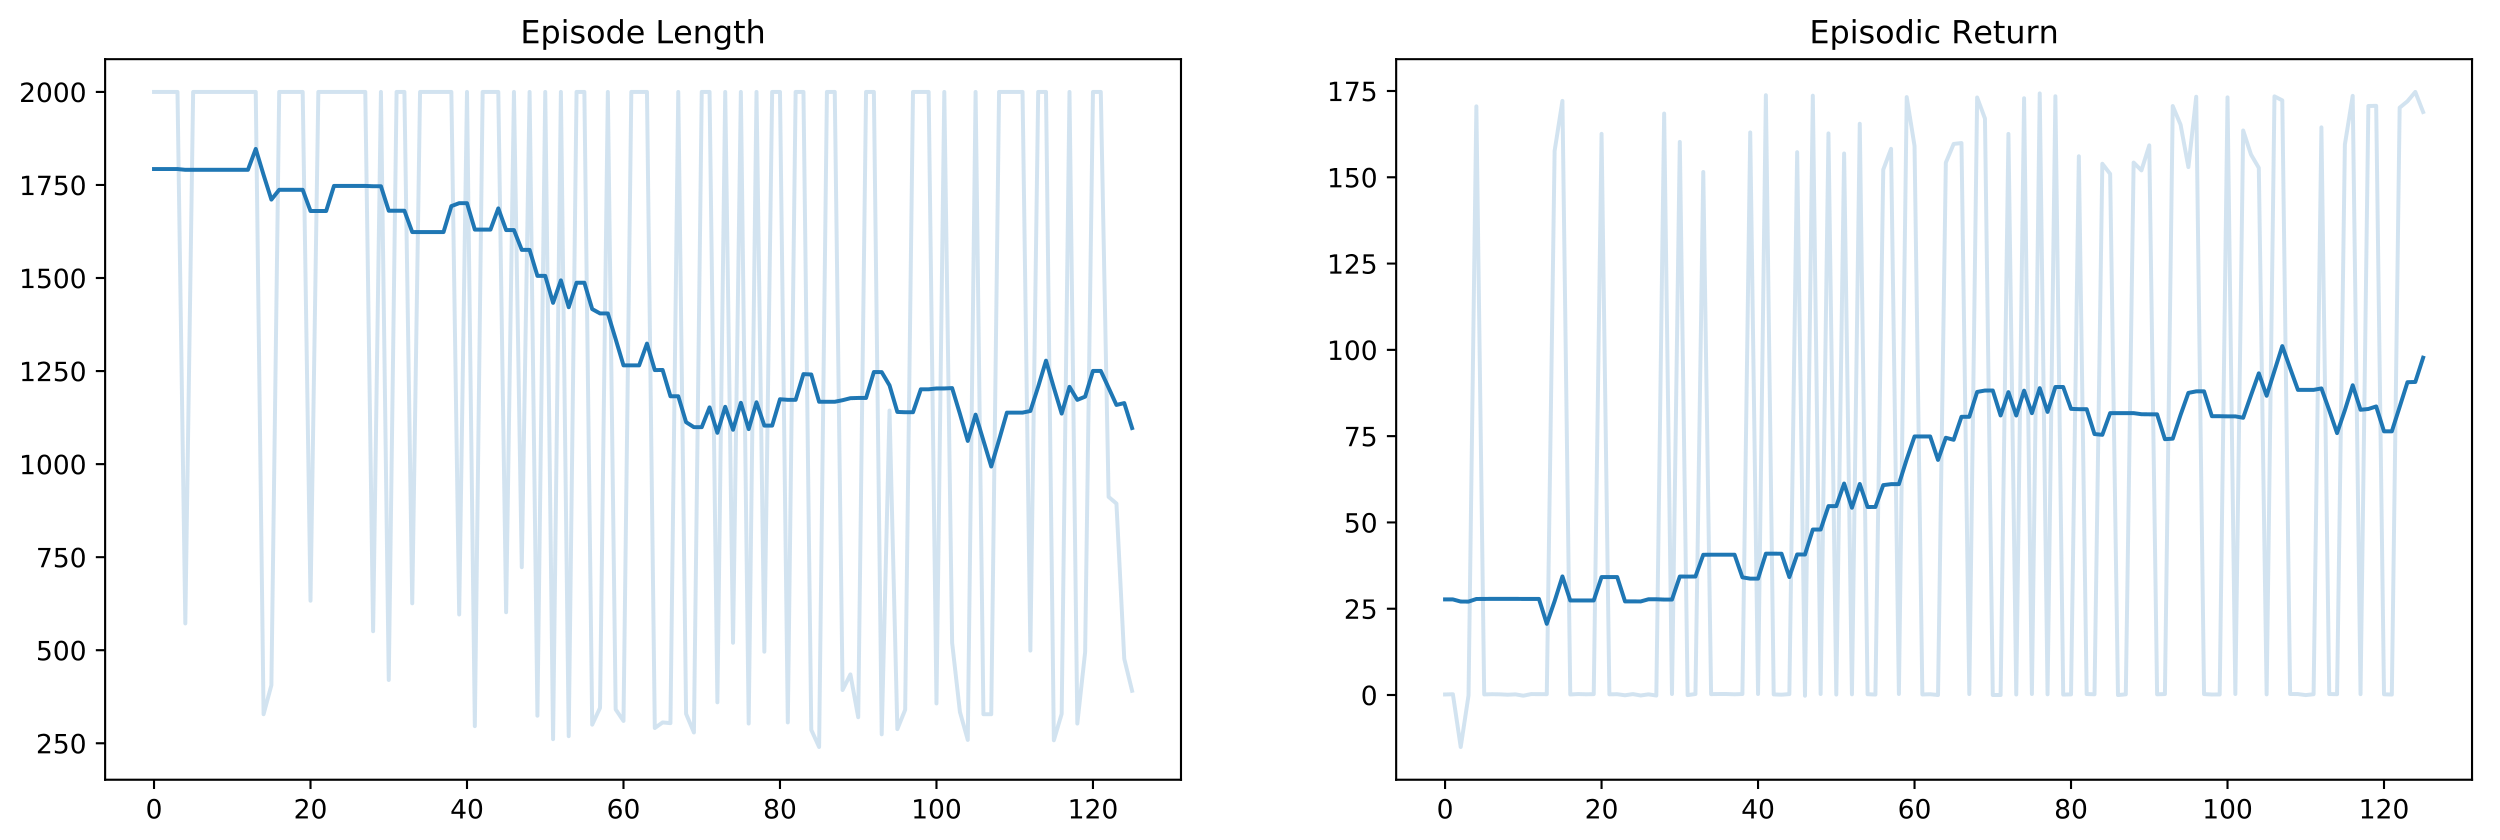 <?xml version="1.0" encoding="utf-8" standalone="no"?>
<!DOCTYPE svg PUBLIC "-//W3C//DTD SVG 1.1//EN"
  "http://www.w3.org/Graphics/SVG/1.1/DTD/svg11.dtd">
<!-- Created with matplotlib (http://matplotlib.org/) -->
<svg height="317pt" version="1.1" viewBox="0 0 943 317" width="943pt" xmlns="http://www.w3.org/2000/svg" xmlns:xlink="http://www.w3.org/1999/xlink">
 <defs>
  <style type="text/css">
*{stroke-linecap:butt;stroke-linejoin:round;}
  </style>
 </defs>
 <g id="figure_1">
  <g id="patch_1">
   <path d="M 0 317.996 
L 943.15 317.996 
L 943.15 0 
L 0 0 
z
" style="fill:#ffffff;"/>
  </g>
  <g id="axes_1">
   <g id="patch_2">
    <path d="M 39.65 294.118 
L 445.468 294.118 
L 445.468 22.318 
L 39.65 22.318 
z
" style="fill:#ffffff;"/>
   </g>
   <g id="matplotlib.axis_1">
    <g id="xtick_1">
     <g id="line2d_1">
      <defs>
       <path d="M 0 0 
L 0 3.5 
" id="m38c813e64a" style="stroke:#000000;stroke-width:0.8;"/>
      </defs>
      <g>
       <use style="stroke:#000000;stroke-width:0.8;" x="58.096" xlink:href="#m38c813e64a" y="294.118"/>
      </g>
     </g>
     <g id="text_1">
      <!-- 0 -->
      <defs>
       <path d="M 31.781 66.406 
Q 24.172 66.406 20.328 58.906 
Q 16.5 51.422 16.5 36.375 
Q 16.5 21.391 20.328 13.891 
Q 24.172 6.391 31.781 6.391 
Q 39.453 6.391 43.281 13.891 
Q 47.125 21.391 47.125 36.375 
Q 47.125 51.422 43.281 58.906 
Q 39.453 66.406 31.781 66.406 
z
M 31.781 74.219 
Q 44.047 74.219 50.516 64.516 
Q 56.984 54.828 56.984 36.375 
Q 56.984 17.969 50.516 8.266 
Q 44.047 -1.422 31.781 -1.422 
Q 19.531 -1.422 13.062 8.266 
Q 6.594 17.969 6.594 36.375 
Q 6.594 54.828 13.062 64.516 
Q 19.531 74.219 31.781 74.219 
z
" id="DejaVuSans-30"/>
      </defs>
      <g transform="translate(54.915 308.717)scale(0.1 -0.1)">
       <use xlink:href="#DejaVuSans-30"/>
      </g>
     </g>
    </g>
    <g id="xtick_2">
     <g id="line2d_2">
      <g>
       <use style="stroke:#000000;stroke-width:0.8;" x="117.124" xlink:href="#m38c813e64a" y="294.118"/>
      </g>
     </g>
     <g id="text_2">
      <!-- 20 -->
      <defs>
       <path d="M 19.188 8.297 
L 53.609 8.297 
L 53.609 0 
L 7.328 0 
L 7.328 8.297 
Q 12.938 14.109 22.625 23.891 
Q 32.328 33.688 34.812 36.531 
Q 39.547 41.844 41.422 45.531 
Q 43.312 49.219 43.312 52.781 
Q 43.312 58.594 39.234 62.25 
Q 35.156 65.922 28.609 65.922 
Q 23.969 65.922 18.812 64.312 
Q 13.672 62.703 7.812 59.422 
L 7.812 69.391 
Q 13.766 71.781 18.938 73 
Q 24.125 74.219 28.422 74.219 
Q 39.75 74.219 46.484 68.547 
Q 53.219 62.891 53.219 53.422 
Q 53.219 48.922 51.531 44.891 
Q 49.859 40.875 45.406 35.406 
Q 44.188 33.984 37.641 27.219 
Q 31.109 20.453 19.188 8.297 
z
" id="DejaVuSans-32"/>
      </defs>
      <g transform="translate(110.762 308.717)scale(0.1 -0.1)">
       <use xlink:href="#DejaVuSans-32"/>
       <use x="63.623" xlink:href="#DejaVuSans-30"/>
      </g>
     </g>
    </g>
    <g id="xtick_3">
     <g id="line2d_3">
      <g>
       <use style="stroke:#000000;stroke-width:0.8;" x="176.152" xlink:href="#m38c813e64a" y="294.118"/>
      </g>
     </g>
     <g id="text_3">
      <!-- 40 -->
      <defs>
       <path d="M 37.797 64.312 
L 12.891 25.391 
L 37.797 25.391 
z
M 35.203 72.906 
L 47.609 72.906 
L 47.609 25.391 
L 58.016 25.391 
L 58.016 17.188 
L 47.609 17.188 
L 47.609 0 
L 37.797 0 
L 37.797 17.188 
L 4.891 17.188 
L 4.891 26.703 
z
" id="DejaVuSans-34"/>
      </defs>
      <g transform="translate(169.79 308.717)scale(0.1 -0.1)">
       <use xlink:href="#DejaVuSans-34"/>
       <use x="63.623" xlink:href="#DejaVuSans-30"/>
      </g>
     </g>
    </g>
    <g id="xtick_4">
     <g id="line2d_4">
      <g>
       <use style="stroke:#000000;stroke-width:0.8;" x="235.181" xlink:href="#m38c813e64a" y="294.118"/>
      </g>
     </g>
     <g id="text_4">
      <!-- 60 -->
      <defs>
       <path d="M 33.016 40.375 
Q 26.375 40.375 22.484 35.828 
Q 18.609 31.297 18.609 23.391 
Q 18.609 15.531 22.484 10.953 
Q 26.375 6.391 33.016 6.391 
Q 39.656 6.391 43.531 10.953 
Q 47.406 15.531 47.406 23.391 
Q 47.406 31.297 43.531 35.828 
Q 39.656 40.375 33.016 40.375 
z
M 52.594 71.297 
L 52.594 62.312 
Q 48.875 64.062 45.094 64.984 
Q 41.312 65.922 37.594 65.922 
Q 27.828 65.922 22.672 59.328 
Q 17.531 52.734 16.797 39.406 
Q 19.672 43.656 24.016 45.922 
Q 28.375 48.188 33.594 48.188 
Q 44.578 48.188 50.953 41.516 
Q 57.328 34.859 57.328 23.391 
Q 57.328 12.156 50.688 5.359 
Q 44.047 -1.422 33.016 -1.422 
Q 20.359 -1.422 13.672 8.266 
Q 6.984 17.969 6.984 36.375 
Q 6.984 53.656 15.188 63.938 
Q 23.391 74.219 37.203 74.219 
Q 40.922 74.219 44.703 73.484 
Q 48.484 72.75 52.594 71.297 
z
" id="DejaVuSans-36"/>
      </defs>
      <g transform="translate(228.818 308.717)scale(0.1 -0.1)">
       <use xlink:href="#DejaVuSans-36"/>
       <use x="63.623" xlink:href="#DejaVuSans-30"/>
      </g>
     </g>
    </g>
    <g id="xtick_5">
     <g id="line2d_5">
      <g>
       <use style="stroke:#000000;stroke-width:0.8;" x="294.209" xlink:href="#m38c813e64a" y="294.118"/>
      </g>
     </g>
     <g id="text_5">
      <!-- 80 -->
      <defs>
       <path d="M 31.781 34.625 
Q 24.75 34.625 20.719 30.859 
Q 16.703 27.094 16.703 20.516 
Q 16.703 13.922 20.719 10.156 
Q 24.75 6.391 31.781 6.391 
Q 38.812 6.391 42.859 10.172 
Q 46.922 13.969 46.922 20.516 
Q 46.922 27.094 42.891 30.859 
Q 38.875 34.625 31.781 34.625 
z
M 21.922 38.812 
Q 15.578 40.375 12.031 44.719 
Q 8.5 49.078 8.5 55.328 
Q 8.5 64.062 14.719 69.141 
Q 20.953 74.219 31.781 74.219 
Q 42.672 74.219 48.875 69.141 
Q 55.078 64.062 55.078 55.328 
Q 55.078 49.078 51.531 44.719 
Q 48 40.375 41.703 38.812 
Q 48.828 37.156 52.797 32.312 
Q 56.781 27.484 56.781 20.516 
Q 56.781 9.906 50.312 4.234 
Q 43.844 -1.422 31.781 -1.422 
Q 19.734 -1.422 13.25 4.234 
Q 6.781 9.906 6.781 20.516 
Q 6.781 27.484 10.781 32.312 
Q 14.797 37.156 21.922 38.812 
z
M 18.312 54.391 
Q 18.312 48.734 21.844 45.562 
Q 25.391 42.391 31.781 42.391 
Q 38.141 42.391 41.719 45.562 
Q 45.312 48.734 45.312 54.391 
Q 45.312 60.062 41.719 63.234 
Q 38.141 66.406 31.781 66.406 
Q 25.391 66.406 21.844 63.234 
Q 18.312 60.062 18.312 54.391 
z
" id="DejaVuSans-38"/>
      </defs>
      <g transform="translate(287.846 308.717)scale(0.1 -0.1)">
       <use xlink:href="#DejaVuSans-38"/>
       <use x="63.623" xlink:href="#DejaVuSans-30"/>
      </g>
     </g>
    </g>
    <g id="xtick_6">
     <g id="line2d_6">
      <g>
       <use style="stroke:#000000;stroke-width:0.8;" x="353.237" xlink:href="#m38c813e64a" y="294.118"/>
      </g>
     </g>
     <g id="text_6">
      <!-- 100 -->
      <defs>
       <path d="M 12.406 8.297 
L 28.516 8.297 
L 28.516 63.922 
L 10.984 60.406 
L 10.984 69.391 
L 28.422 72.906 
L 38.281 72.906 
L 38.281 8.297 
L 54.391 8.297 
L 54.391 0 
L 12.406 0 
z
" id="DejaVuSans-31"/>
      </defs>
      <g transform="translate(343.693 308.717)scale(0.1 -0.1)">
       <use xlink:href="#DejaVuSans-31"/>
       <use x="63.623" xlink:href="#DejaVuSans-30"/>
       <use x="127.246" xlink:href="#DejaVuSans-30"/>
      </g>
     </g>
    </g>
    <g id="xtick_7">
     <g id="line2d_7">
      <g>
       <use style="stroke:#000000;stroke-width:0.8;" x="412.265" xlink:href="#m38c813e64a" y="294.118"/>
      </g>
     </g>
     <g id="text_7">
      <!-- 120 -->
      <g transform="translate(402.721 308.717)scale(0.1 -0.1)">
       <use xlink:href="#DejaVuSans-31"/>
       <use x="63.623" xlink:href="#DejaVuSans-32"/>
       <use x="127.246" xlink:href="#DejaVuSans-30"/>
      </g>
     </g>
    </g>
   </g>
   <g id="matplotlib.axis_2">
    <g id="ytick_1">
     <g id="line2d_8">
      <defs>
       <path d="M 0 0 
L -3.5 0 
" id="mf2a552ea44" style="stroke:#000000;stroke-width:0.8;"/>
      </defs>
      <g>
       <use style="stroke:#000000;stroke-width:0.8;" x="39.65" xlink:href="#mf2a552ea44" y="280.36"/>
      </g>
     </g>
     <g id="text_8">
      <!-- 250 -->
      <defs>
       <path d="M 10.797 72.906 
L 49.516 72.906 
L 49.516 64.594 
L 19.828 64.594 
L 19.828 46.734 
Q 21.969 47.469 24.109 47.828 
Q 26.266 48.188 28.422 48.188 
Q 40.625 48.188 47.75 41.5 
Q 54.891 34.812 54.891 23.391 
Q 54.891 11.625 47.562 5.094 
Q 40.234 -1.422 26.906 -1.422 
Q 22.312 -1.422 17.547 -0.641 
Q 12.797 0.141 7.719 1.703 
L 7.719 11.625 
Q 12.109 9.234 16.797 8.062 
Q 21.484 6.891 26.703 6.891 
Q 35.156 6.891 40.078 11.328 
Q 45.016 15.766 45.016 23.391 
Q 45.016 31 40.078 35.438 
Q 35.156 39.891 26.703 39.891 
Q 22.75 39.891 18.812 39.016 
Q 14.891 38.141 10.797 36.281 
z
" id="DejaVuSans-35"/>
      </defs>
      <g transform="translate(13.562 284.159)scale(0.1 -0.1)">
       <use xlink:href="#DejaVuSans-32"/>
       <use x="63.623" xlink:href="#DejaVuSans-35"/>
       <use x="127.246" xlink:href="#DejaVuSans-30"/>
      </g>
     </g>
    </g>
    <g id="ytick_2">
     <g id="line2d_9">
      <g>
       <use style="stroke:#000000;stroke-width:0.8;" x="39.65" xlink:href="#mf2a552ea44" y="245.262"/>
      </g>
     </g>
     <g id="text_9">
      <!-- 500 -->
      <g transform="translate(13.562 249.061)scale(0.1 -0.1)">
       <use xlink:href="#DejaVuSans-35"/>
       <use x="63.623" xlink:href="#DejaVuSans-30"/>
       <use x="127.246" xlink:href="#DejaVuSans-30"/>
      </g>
     </g>
    </g>
    <g id="ytick_3">
     <g id="line2d_10">
      <g>
       <use style="stroke:#000000;stroke-width:0.8;" x="39.65" xlink:href="#mf2a552ea44" y="210.163"/>
      </g>
     </g>
     <g id="text_10">
      <!-- 750 -->
      <defs>
       <path d="M 8.203 72.906 
L 55.078 72.906 
L 55.078 68.703 
L 28.609 0 
L 18.312 0 
L 43.219 64.594 
L 8.203 64.594 
z
" id="DejaVuSans-37"/>
      </defs>
      <g transform="translate(13.562 213.963)scale(0.1 -0.1)">
       <use xlink:href="#DejaVuSans-37"/>
       <use x="63.623" xlink:href="#DejaVuSans-35"/>
       <use x="127.246" xlink:href="#DejaVuSans-30"/>
      </g>
     </g>
    </g>
    <g id="ytick_4">
     <g id="line2d_11">
      <g>
       <use style="stroke:#000000;stroke-width:0.8;" x="39.65" xlink:href="#mf2a552ea44" y="175.065"/>
      </g>
     </g>
     <g id="text_11">
      <!-- 1000 -->
      <g transform="translate(7.2 178.864)scale(0.1 -0.1)">
       <use xlink:href="#DejaVuSans-31"/>
       <use x="63.623" xlink:href="#DejaVuSans-30"/>
       <use x="127.246" xlink:href="#DejaVuSans-30"/>
       <use x="190.869" xlink:href="#DejaVuSans-30"/>
      </g>
     </g>
    </g>
    <g id="ytick_5">
     <g id="line2d_12">
      <g>
       <use style="stroke:#000000;stroke-width:0.8;" x="39.65" xlink:href="#mf2a552ea44" y="139.967"/>
      </g>
     </g>
     <g id="text_12">
      <!-- 1250 -->
      <g transform="translate(7.2 143.766)scale(0.1 -0.1)">
       <use xlink:href="#DejaVuSans-31"/>
       <use x="63.623" xlink:href="#DejaVuSans-32"/>
       <use x="127.246" xlink:href="#DejaVuSans-35"/>
       <use x="190.869" xlink:href="#DejaVuSans-30"/>
      </g>
     </g>
    </g>
    <g id="ytick_6">
     <g id="line2d_13">
      <g>
       <use style="stroke:#000000;stroke-width:0.8;" x="39.65" xlink:href="#mf2a552ea44" y="104.869"/>
      </g>
     </g>
     <g id="text_13">
      <!-- 1500 -->
      <g transform="translate(7.2 108.668)scale(0.1 -0.1)">
       <use xlink:href="#DejaVuSans-31"/>
       <use x="63.623" xlink:href="#DejaVuSans-35"/>
       <use x="127.246" xlink:href="#DejaVuSans-30"/>
       <use x="190.869" xlink:href="#DejaVuSans-30"/>
      </g>
     </g>
    </g>
    <g id="ytick_7">
     <g id="line2d_14">
      <g>
       <use style="stroke:#000000;stroke-width:0.8;" x="39.65" xlink:href="#mf2a552ea44" y="69.771"/>
      </g>
     </g>
     <g id="text_14">
      <!-- 1750 -->
      <g transform="translate(7.2 73.57)scale(0.1 -0.1)">
       <use xlink:href="#DejaVuSans-31"/>
       <use x="63.623" xlink:href="#DejaVuSans-37"/>
       <use x="127.246" xlink:href="#DejaVuSans-35"/>
       <use x="190.869" xlink:href="#DejaVuSans-30"/>
      </g>
     </g>
    </g>
    <g id="ytick_8">
     <g id="line2d_15">
      <g>
       <use style="stroke:#000000;stroke-width:0.8;" x="39.65" xlink:href="#mf2a552ea44" y="34.673"/>
      </g>
     </g>
     <g id="text_15">
      <!-- 2000 -->
      <g transform="translate(7.2 38.472)scale(0.1 -0.1)">
       <use xlink:href="#DejaVuSans-32"/>
       <use x="63.623" xlink:href="#DejaVuSans-30"/>
       <use x="127.246" xlink:href="#DejaVuSans-30"/>
       <use x="190.869" xlink:href="#DejaVuSans-30"/>
      </g>
     </g>
    </g>
   </g>
   <g id="line2d_16">
    <path clip-path="url(#pfd12fe4e26)" d="M 58.096 63.763 
L 61.048 63.763 
L 63.999 63.763 
L 66.95 63.763 
L 69.902 64.056 
L 72.853 64.056 
L 75.805 64.056 
L 78.756 64.056 
L 81.708 64.056 
L 84.659 64.056 
L 87.61 64.056 
L 90.562 64.056 
L 93.513 64.056 
L 96.465 56.182 
L 99.416 65.963 
L 102.367 75.287 
L 105.319 71.59 
L 108.27 71.59 
L 111.222 71.59 
L 114.173 71.59 
L 117.124 79.587 
L 120.076 79.587 
L 123.027 79.587 
L 125.979 70.128 
L 128.93 70.128 
L 131.881 70.128 
L 134.833 70.128 
L 137.784 70.128 
L 140.736 70.25 
L 143.687 70.25 
L 146.638 79.493 
L 149.59 79.493 
L 152.541 79.493 
L 155.493 87.53 
L 158.444 87.53 
L 161.395 87.53 
L 164.347 87.53 
L 167.298 87.53 
L 170.25 77.75 
L 173.201 76.638 
L 176.152 76.638 
L 179.104 86.606 
L 182.055 86.606 
L 185.007 86.606 
L 187.958 78.61 
L 190.91 86.788 
L 193.861 86.788 
L 196.812 94.258 
L 199.764 94.258 
L 202.715 104.062 
L 205.667 104.062 
L 208.618 114.234 
L 211.569 105.758 
L 214.521 115.884 
L 217.472 106.641 
L 220.424 106.641 
L 223.375 116.586 
L 226.326 118.23 
L 229.278 118.23 
L 232.229 127.934 
L 235.181 137.82 
L 238.132 137.82 
L 241.083 137.82 
L 244.035 129.607 
L 246.986 139.604 
L 249.938 139.546 
L 252.889 149.467 
L 255.84 149.467 
L 258.792 159.242 
L 261.743 161.131 
L 264.695 161.131 
L 267.646 153.661 
L 270.597 163.255 
L 273.549 153.451 
L 276.5 162.108 
L 279.452 151.936 
L 282.403 161.862 
L 285.354 151.737 
L 288.306 160.535 
L 291.257 160.535 
L 294.209 150.59 
L 297.16 150.818 
L 300.111 150.818 
L 303.063 141.114 
L 306.014 141.254 
L 308.966 151.549 
L 311.917 151.549 
L 314.869 151.549 
L 317.82 150.953 
L 320.771 150.198 
L 323.723 150.105 
L 326.674 150.105 
L 329.626 140.33 
L 332.577 140.359 
L 335.528 145.366 
L 338.48 155.381 
L 341.431 155.498 
L 344.383 155.498 
L 347.334 146.84 
L 350.285 146.84 
L 353.237 146.525 
L 356.188 146.525 
L 359.14 146.384 
L 362.091 156.13 
L 365.042 166.314 
L 367.994 156.405 
L 370.945 166.185 
L 373.897 175.966 
L 376.848 165.94 
L 379.799 155.644 
L 382.751 155.644 
L 385.702 155.644 
L 388.654 155.024 
L 391.605 145.869 
L 394.556 136.042 
L 397.508 146.232 
L 400.459 156.007 
L 403.411 145.91 
L 406.362 150.83 
L 409.313 149.619 
L 412.265 139.909 
L 415.216 139.909 
L 418.168 146.273 
L 421.119 152.743 
L 424.07 152.041 
L 427.022 161.453 
" style="fill:none;stroke:#1f77b4;stroke-linecap:square;stroke-width:1.5;"/>
   </g>
   <g id="line2d_17">
    <path clip-path="url(#pfd12fe4e26)" d="M 58.096 34.673 
L 61.048 34.673 
L 63.999 34.673 
L 66.95 34.673 
L 69.902 235.153 
L 72.853 34.673 
L 75.805 34.673 
L 78.756 34.673 
L 81.708 34.673 
L 84.659 34.673 
L 87.61 34.673 
L 90.562 34.673 
L 93.513 34.673 
L 96.465 34.673 
L 99.416 269.409 
L 102.367 258.458 
L 105.319 34.673 
L 108.27 34.673 
L 111.222 34.673 
L 114.173 34.673 
L 117.124 226.589 
L 120.076 34.673 
L 123.027 34.673 
L 125.979 34.673 
L 128.93 34.673 
L 131.881 34.673 
L 134.833 34.673 
L 137.784 34.673 
L 140.736 238.101 
L 143.687 34.673 
L 146.638 256.493 
L 149.59 34.673 
L 152.541 34.673 
L 155.493 227.572 
L 158.444 34.673 
L 161.395 34.673 
L 164.347 34.673 
L 167.298 34.673 
L 170.25 34.673 
L 173.201 231.784 
L 176.152 34.673 
L 179.104 273.902 
L 182.055 34.673 
L 185.007 34.673 
L 187.958 34.673 
L 190.91 230.941 
L 193.861 34.673 
L 196.812 213.954 
L 199.764 34.673 
L 202.715 269.971 
L 205.667 34.673 
L 208.618 278.815 
L 211.569 34.673 
L 214.521 277.692 
L 217.472 34.673 
L 220.424 34.673 
L 223.375 273.34 
L 226.326 267.022 
L 229.278 34.673 
L 232.229 267.584 
L 235.181 271.936 
L 238.132 34.673 
L 241.083 34.673 
L 244.035 34.673 
L 246.986 274.604 
L 249.938 272.498 
L 252.889 272.778 
L 255.84 34.673 
L 258.792 269.269 
L 261.743 276.288 
L 264.695 34.673 
L 267.646 34.673 
L 270.597 264.916 
L 273.549 34.673 
L 276.5 242.454 
L 279.452 34.673 
L 282.403 272.919 
L 285.354 34.673 
L 288.306 245.823 
L 291.257 34.673 
L 294.209 34.673 
L 297.16 272.498 
L 300.111 34.673 
L 303.063 34.673 
L 306.014 275.306 
L 308.966 281.764 
L 311.917 34.673 
L 314.869 34.673 
L 317.82 260.284 
L 320.771 254.387 
L 323.723 270.532 
L 326.674 34.673 
L 329.626 34.673 
L 332.577 276.99 
L 335.528 154.849 
L 338.48 275.025 
L 341.431 267.724 
L 344.383 34.673 
L 347.334 34.673 
L 350.285 34.673 
L 353.237 265.338 
L 356.188 34.673 
L 359.14 242.454 
L 362.091 268.567 
L 365.042 279.096 
L 367.994 34.673 
L 370.945 269.409 
L 373.897 269.409 
L 376.848 34.673 
L 379.799 34.673 
L 382.751 34.673 
L 385.702 34.673 
L 388.654 245.402 
L 391.605 34.673 
L 394.556 34.673 
L 397.508 279.237 
L 400.459 269.269 
L 403.411 34.673 
L 406.362 272.919 
L 409.313 245.963 
L 412.265 34.673 
L 415.216 34.673 
L 418.168 187.42 
L 421.119 189.947 
L 424.07 248.491 
L 427.022 260.564 
" style="fill:none;opacity:0.2;stroke:#1f77b4;stroke-linecap:square;stroke-width:1.5;"/>
   </g>
   <g id="patch_3">
    <path d="M 39.65 294.118 
L 39.65 22.318 
" style="fill:none;stroke:#000000;stroke-linecap:square;stroke-linejoin:miter;stroke-width:0.8;"/>
   </g>
   <g id="patch_4">
    <path d="M 445.468 294.118 
L 445.468 22.318 
" style="fill:none;stroke:#000000;stroke-linecap:square;stroke-linejoin:miter;stroke-width:0.8;"/>
   </g>
   <g id="patch_5">
    <path d="M 39.65 294.118 
L 445.468 294.118 
" style="fill:none;stroke:#000000;stroke-linecap:square;stroke-linejoin:miter;stroke-width:0.8;"/>
   </g>
   <g id="patch_6">
    <path d="M 39.65 22.318 
L 445.468 22.318 
" style="fill:none;stroke:#000000;stroke-linecap:square;stroke-linejoin:miter;stroke-width:0.8;"/>
   </g>
   <g id="text_16">
    <!-- Episode Length -->
    <defs>
     <path d="M 9.812 72.906 
L 55.906 72.906 
L 55.906 64.594 
L 19.672 64.594 
L 19.672 43.016 
L 54.391 43.016 
L 54.391 34.719 
L 19.672 34.719 
L 19.672 8.297 
L 56.781 8.297 
L 56.781 0 
L 9.812 0 
z
" id="DejaVuSans-45"/>
     <path d="M 18.109 8.203 
L 18.109 -20.797 
L 9.078 -20.797 
L 9.078 54.688 
L 18.109 54.688 
L 18.109 46.391 
Q 20.953 51.266 25.266 53.625 
Q 29.594 56 35.594 56 
Q 45.562 56 51.781 48.094 
Q 58.016 40.188 58.016 27.297 
Q 58.016 14.406 51.781 6.484 
Q 45.562 -1.422 35.594 -1.422 
Q 29.594 -1.422 25.266 0.953 
Q 20.953 3.328 18.109 8.203 
z
M 48.688 27.297 
Q 48.688 37.203 44.609 42.844 
Q 40.531 48.484 33.406 48.484 
Q 26.266 48.484 22.188 42.844 
Q 18.109 37.203 18.109 27.297 
Q 18.109 17.391 22.188 11.75 
Q 26.266 6.109 33.406 6.109 
Q 40.531 6.109 44.609 11.75 
Q 48.688 17.391 48.688 27.297 
z
" id="DejaVuSans-70"/>
     <path d="M 9.422 54.688 
L 18.406 54.688 
L 18.406 0 
L 9.422 0 
z
M 9.422 75.984 
L 18.406 75.984 
L 18.406 64.594 
L 9.422 64.594 
z
" id="DejaVuSans-69"/>
     <path d="M 44.281 53.078 
L 44.281 44.578 
Q 40.484 46.531 36.375 47.5 
Q 32.281 48.484 27.875 48.484 
Q 21.188 48.484 17.844 46.438 
Q 14.5 44.391 14.5 40.281 
Q 14.5 37.156 16.891 35.375 
Q 19.281 33.594 26.516 31.984 
L 29.594 31.297 
Q 39.156 29.25 43.188 25.516 
Q 47.219 21.781 47.219 15.094 
Q 47.219 7.469 41.188 3.016 
Q 35.156 -1.422 24.609 -1.422 
Q 20.219 -1.422 15.453 -0.562 
Q 10.688 0.297 5.422 2 
L 5.422 11.281 
Q 10.406 8.688 15.234 7.391 
Q 20.062 6.109 24.812 6.109 
Q 31.156 6.109 34.562 8.281 
Q 37.984 10.453 37.984 14.406 
Q 37.984 18.062 35.516 20.016 
Q 33.062 21.969 24.703 23.781 
L 21.578 24.516 
Q 13.234 26.266 9.516 29.906 
Q 5.812 33.547 5.812 39.891 
Q 5.812 47.609 11.281 51.797 
Q 16.75 56 26.812 56 
Q 31.781 56 36.172 55.266 
Q 40.578 54.547 44.281 53.078 
z
" id="DejaVuSans-73"/>
     <path d="M 30.609 48.391 
Q 23.391 48.391 19.188 42.75 
Q 14.984 37.109 14.984 27.297 
Q 14.984 17.484 19.156 11.844 
Q 23.344 6.203 30.609 6.203 
Q 37.797 6.203 41.984 11.859 
Q 46.188 17.531 46.188 27.297 
Q 46.188 37.016 41.984 42.703 
Q 37.797 48.391 30.609 48.391 
z
M 30.609 56 
Q 42.328 56 49.016 48.375 
Q 55.719 40.766 55.719 27.297 
Q 55.719 13.875 49.016 6.219 
Q 42.328 -1.422 30.609 -1.422 
Q 18.844 -1.422 12.172 6.219 
Q 5.516 13.875 5.516 27.297 
Q 5.516 40.766 12.172 48.375 
Q 18.844 56 30.609 56 
z
" id="DejaVuSans-6f"/>
     <path d="M 45.406 46.391 
L 45.406 75.984 
L 54.391 75.984 
L 54.391 0 
L 45.406 0 
L 45.406 8.203 
Q 42.578 3.328 38.25 0.953 
Q 33.938 -1.422 27.875 -1.422 
Q 17.969 -1.422 11.734 6.484 
Q 5.516 14.406 5.516 27.297 
Q 5.516 40.188 11.734 48.094 
Q 17.969 56 27.875 56 
Q 33.938 56 38.25 53.625 
Q 42.578 51.266 45.406 46.391 
z
M 14.797 27.297 
Q 14.797 17.391 18.875 11.75 
Q 22.953 6.109 30.078 6.109 
Q 37.203 6.109 41.297 11.75 
Q 45.406 17.391 45.406 27.297 
Q 45.406 37.203 41.297 42.844 
Q 37.203 48.484 30.078 48.484 
Q 22.953 48.484 18.875 42.844 
Q 14.797 37.203 14.797 27.297 
z
" id="DejaVuSans-64"/>
     <path d="M 56.203 29.594 
L 56.203 25.203 
L 14.891 25.203 
Q 15.484 15.922 20.484 11.062 
Q 25.484 6.203 34.422 6.203 
Q 39.594 6.203 44.453 7.469 
Q 49.312 8.734 54.109 11.281 
L 54.109 2.781 
Q 49.266 0.734 44.188 -0.344 
Q 39.109 -1.422 33.891 -1.422 
Q 20.797 -1.422 13.156 6.188 
Q 5.516 13.812 5.516 26.812 
Q 5.516 40.234 12.766 48.109 
Q 20.016 56 32.328 56 
Q 43.359 56 49.781 48.891 
Q 56.203 41.797 56.203 29.594 
z
M 47.219 32.234 
Q 47.125 39.594 43.094 43.984 
Q 39.062 48.391 32.422 48.391 
Q 24.906 48.391 20.391 44.141 
Q 15.875 39.891 15.188 32.172 
z
" id="DejaVuSans-65"/>
     <path id="DejaVuSans-20"/>
     <path d="M 9.812 72.906 
L 19.672 72.906 
L 19.672 8.297 
L 55.172 8.297 
L 55.172 0 
L 9.812 0 
z
" id="DejaVuSans-4c"/>
     <path d="M 54.891 33.016 
L 54.891 0 
L 45.906 0 
L 45.906 32.719 
Q 45.906 40.484 42.875 44.328 
Q 39.844 48.188 33.797 48.188 
Q 26.516 48.188 22.312 43.547 
Q 18.109 38.922 18.109 30.906 
L 18.109 0 
L 9.078 0 
L 9.078 54.688 
L 18.109 54.688 
L 18.109 46.188 
Q 21.344 51.125 25.703 53.562 
Q 30.078 56 35.797 56 
Q 45.219 56 50.047 50.172 
Q 54.891 44.344 54.891 33.016 
z
" id="DejaVuSans-6e"/>
     <path d="M 45.406 27.984 
Q 45.406 37.75 41.375 43.109 
Q 37.359 48.484 30.078 48.484 
Q 22.859 48.484 18.828 43.109 
Q 14.797 37.75 14.797 27.984 
Q 14.797 18.266 18.828 12.891 
Q 22.859 7.516 30.078 7.516 
Q 37.359 7.516 41.375 12.891 
Q 45.406 18.266 45.406 27.984 
z
M 54.391 6.781 
Q 54.391 -7.172 48.188 -13.984 
Q 42 -20.797 29.203 -20.797 
Q 24.469 -20.797 20.266 -20.094 
Q 16.062 -19.391 12.109 -17.922 
L 12.109 -9.188 
Q 16.062 -11.328 19.922 -12.344 
Q 23.781 -13.375 27.781 -13.375 
Q 36.625 -13.375 41.016 -8.766 
Q 45.406 -4.156 45.406 5.172 
L 45.406 9.625 
Q 42.625 4.781 38.281 2.391 
Q 33.938 0 27.875 0 
Q 17.828 0 11.672 7.656 
Q 5.516 15.328 5.516 27.984 
Q 5.516 40.672 11.672 48.328 
Q 17.828 56 27.875 56 
Q 33.938 56 38.281 53.609 
Q 42.625 51.219 45.406 46.391 
L 45.406 54.688 
L 54.391 54.688 
z
" id="DejaVuSans-67"/>
     <path d="M 18.312 70.219 
L 18.312 54.688 
L 36.812 54.688 
L 36.812 47.703 
L 18.312 47.703 
L 18.312 18.016 
Q 18.312 11.328 20.141 9.422 
Q 21.969 7.516 27.594 7.516 
L 36.812 7.516 
L 36.812 0 
L 27.594 0 
Q 17.188 0 13.234 3.875 
Q 9.281 7.766 9.281 18.016 
L 9.281 47.703 
L 2.688 47.703 
L 2.688 54.688 
L 9.281 54.688 
L 9.281 70.219 
z
" id="DejaVuSans-74"/>
     <path d="M 54.891 33.016 
L 54.891 0 
L 45.906 0 
L 45.906 32.719 
Q 45.906 40.484 42.875 44.328 
Q 39.844 48.188 33.797 48.188 
Q 26.516 48.188 22.312 43.547 
Q 18.109 38.922 18.109 30.906 
L 18.109 0 
L 9.078 0 
L 9.078 75.984 
L 18.109 75.984 
L 18.109 46.188 
Q 21.344 51.125 25.703 53.562 
Q 30.078 56 35.797 56 
Q 45.219 56 50.047 50.172 
Q 54.891 44.344 54.891 33.016 
z
" id="DejaVuSans-68"/>
    </defs>
    <g transform="translate(196.287 16.318)scale(0.12 -0.12)">
     <use xlink:href="#DejaVuSans-45"/>
     <use x="63.184" xlink:href="#DejaVuSans-70"/>
     <use x="126.66" xlink:href="#DejaVuSans-69"/>
     <use x="154.443" xlink:href="#DejaVuSans-73"/>
     <use x="206.543" xlink:href="#DejaVuSans-6f"/>
     <use x="267.725" xlink:href="#DejaVuSans-64"/>
     <use x="331.201" xlink:href="#DejaVuSans-65"/>
     <use x="392.725" xlink:href="#DejaVuSans-20"/>
     <use x="424.512" xlink:href="#DejaVuSans-4c"/>
     <use x="480.209" xlink:href="#DejaVuSans-65"/>
     <use x="541.732" xlink:href="#DejaVuSans-6e"/>
     <use x="605.111" xlink:href="#DejaVuSans-67"/>
     <use x="668.588" xlink:href="#DejaVuSans-74"/>
     <use x="707.797" xlink:href="#DejaVuSans-68"/>
    </g>
   </g>
  </g>
  <g id="axes_2">
   <g id="patch_7">
    <path d="M 526.632 294.118 
L 932.45 294.118 
L 932.45 22.318 
L 526.632 22.318 
z
" style="fill:#ffffff;"/>
   </g>
   <g id="matplotlib.axis_3">
    <g id="xtick_8">
     <g id="line2d_18">
      <g>
       <use style="stroke:#000000;stroke-width:0.8;" x="545.078" xlink:href="#m38c813e64a" y="294.118"/>
      </g>
     </g>
     <g id="text_17">
      <!-- 0 -->
      <g transform="translate(541.897 308.717)scale(0.1 -0.1)">
       <use xlink:href="#DejaVuSans-30"/>
      </g>
     </g>
    </g>
    <g id="xtick_9">
     <g id="line2d_19">
      <g>
       <use style="stroke:#000000;stroke-width:0.8;" x="604.106" xlink:href="#m38c813e64a" y="294.118"/>
      </g>
     </g>
     <g id="text_18">
      <!-- 20 -->
      <g transform="translate(597.744 308.717)scale(0.1 -0.1)">
       <use xlink:href="#DejaVuSans-32"/>
       <use x="63.623" xlink:href="#DejaVuSans-30"/>
      </g>
     </g>
    </g>
    <g id="xtick_10">
     <g id="line2d_20">
      <g>
       <use style="stroke:#000000;stroke-width:0.8;" x="663.134" xlink:href="#m38c813e64a" y="294.118"/>
      </g>
     </g>
     <g id="text_19">
      <!-- 40 -->
      <g transform="translate(656.772 308.717)scale(0.1 -0.1)">
       <use xlink:href="#DejaVuSans-34"/>
       <use x="63.623" xlink:href="#DejaVuSans-30"/>
      </g>
     </g>
    </g>
    <g id="xtick_11">
     <g id="line2d_21">
      <g>
       <use style="stroke:#000000;stroke-width:0.8;" x="722.162" xlink:href="#m38c813e64a" y="294.118"/>
      </g>
     </g>
     <g id="text_20">
      <!-- 60 -->
      <g transform="translate(715.8 308.717)scale(0.1 -0.1)">
       <use xlink:href="#DejaVuSans-36"/>
       <use x="63.623" xlink:href="#DejaVuSans-30"/>
      </g>
     </g>
    </g>
    <g id="xtick_12">
     <g id="line2d_22">
      <g>
       <use style="stroke:#000000;stroke-width:0.8;" x="781.19" xlink:href="#m38c813e64a" y="294.118"/>
      </g>
     </g>
     <g id="text_21">
      <!-- 80 -->
      <g transform="translate(774.828 308.717)scale(0.1 -0.1)">
       <use xlink:href="#DejaVuSans-38"/>
       <use x="63.623" xlink:href="#DejaVuSans-30"/>
      </g>
     </g>
    </g>
    <g id="xtick_13">
     <g id="line2d_23">
      <g>
       <use style="stroke:#000000;stroke-width:0.8;" x="840.219" xlink:href="#m38c813e64a" y="294.118"/>
      </g>
     </g>
     <g id="text_22">
      <!-- 100 -->
      <g transform="translate(830.675 308.717)scale(0.1 -0.1)">
       <use xlink:href="#DejaVuSans-31"/>
       <use x="63.623" xlink:href="#DejaVuSans-30"/>
       <use x="127.246" xlink:href="#DejaVuSans-30"/>
      </g>
     </g>
    </g>
    <g id="xtick_14">
     <g id="line2d_24">
      <g>
       <use style="stroke:#000000;stroke-width:0.8;" x="899.247" xlink:href="#m38c813e64a" y="294.118"/>
      </g>
     </g>
     <g id="text_23">
      <!-- 120 -->
      <g transform="translate(889.703 308.717)scale(0.1 -0.1)">
       <use xlink:href="#DejaVuSans-31"/>
       <use x="63.623" xlink:href="#DejaVuSans-32"/>
       <use x="127.246" xlink:href="#DejaVuSans-30"/>
      </g>
     </g>
    </g>
   </g>
   <g id="matplotlib.axis_4">
    <g id="ytick_9">
     <g id="line2d_25">
      <g>
       <use style="stroke:#000000;stroke-width:0.8;" x="526.632" xlink:href="#mf2a552ea44" y="262.155"/>
      </g>
     </g>
     <g id="text_24">
      <!-- 0 -->
      <g transform="translate(513.269 265.955)scale(0.1 -0.1)">
       <use xlink:href="#DejaVuSans-30"/>
      </g>
     </g>
    </g>
    <g id="ytick_10">
     <g id="line2d_26">
      <g>
       <use style="stroke:#000000;stroke-width:0.8;" x="526.632" xlink:href="#mf2a552ea44" y="229.608"/>
      </g>
     </g>
     <g id="text_25">
      <!-- 25 -->
      <g transform="translate(506.907 233.407)scale(0.1 -0.1)">
       <use xlink:href="#DejaVuSans-32"/>
       <use x="63.623" xlink:href="#DejaVuSans-35"/>
      </g>
     </g>
    </g>
    <g id="ytick_11">
     <g id="line2d_27">
      <g>
       <use style="stroke:#000000;stroke-width:0.8;" x="526.632" xlink:href="#mf2a552ea44" y="197.061"/>
      </g>
     </g>
     <g id="text_26">
      <!-- 50 -->
      <g transform="translate(506.907 200.86)scale(0.1 -0.1)">
       <use xlink:href="#DejaVuSans-35"/>
       <use x="63.623" xlink:href="#DejaVuSans-30"/>
      </g>
     </g>
    </g>
    <g id="ytick_12">
     <g id="line2d_28">
      <g>
       <use style="stroke:#000000;stroke-width:0.8;" x="526.632" xlink:href="#mf2a552ea44" y="164.513"/>
      </g>
     </g>
     <g id="text_27">
      <!-- 75 -->
      <g transform="translate(506.907 168.312)scale(0.1 -0.1)">
       <use xlink:href="#DejaVuSans-37"/>
       <use x="63.623" xlink:href="#DejaVuSans-35"/>
      </g>
     </g>
    </g>
    <g id="ytick_13">
     <g id="line2d_29">
      <g>
       <use style="stroke:#000000;stroke-width:0.8;" x="526.632" xlink:href="#mf2a552ea44" y="131.966"/>
      </g>
     </g>
     <g id="text_28">
      <!-- 100 -->
      <g transform="translate(500.544 135.765)scale(0.1 -0.1)">
       <use xlink:href="#DejaVuSans-31"/>
       <use x="63.623" xlink:href="#DejaVuSans-30"/>
       <use x="127.246" xlink:href="#DejaVuSans-30"/>
      </g>
     </g>
    </g>
    <g id="ytick_14">
     <g id="line2d_30">
      <g>
       <use style="stroke:#000000;stroke-width:0.8;" x="526.632" xlink:href="#mf2a552ea44" y="99.419"/>
      </g>
     </g>
     <g id="text_29">
      <!-- 125 -->
      <g transform="translate(500.544 103.218)scale(0.1 -0.1)">
       <use xlink:href="#DejaVuSans-31"/>
       <use x="63.623" xlink:href="#DejaVuSans-32"/>
       <use x="127.246" xlink:href="#DejaVuSans-35"/>
      </g>
     </g>
    </g>
    <g id="ytick_15">
     <g id="line2d_31">
      <g>
       <use style="stroke:#000000;stroke-width:0.8;" x="526.632" xlink:href="#mf2a552ea44" y="66.871"/>
      </g>
     </g>
     <g id="text_30">
      <!-- 150 -->
      <g transform="translate(500.544 70.67)scale(0.1 -0.1)">
       <use xlink:href="#DejaVuSans-31"/>
       <use x="63.623" xlink:href="#DejaVuSans-35"/>
       <use x="127.246" xlink:href="#DejaVuSans-30"/>
      </g>
     </g>
    </g>
    <g id="ytick_16">
     <g id="line2d_32">
      <g>
       <use style="stroke:#000000;stroke-width:0.8;" x="526.632" xlink:href="#mf2a552ea44" y="34.324"/>
      </g>
     </g>
     <g id="text_31">
      <!-- 175 -->
      <g transform="translate(500.544 38.123)scale(0.1 -0.1)">
       <use xlink:href="#DejaVuSans-31"/>
       <use x="63.623" xlink:href="#DejaVuSans-37"/>
       <use x="127.246" xlink:href="#DejaVuSans-35"/>
      </g>
     </g>
    </g>
   </g>
   <g id="line2d_33">
    <path clip-path="url(#p055197530f)" d="M 545.078 226.097 
L 548.03 226.1 
L 550.981 226.903 
L 553.932 226.921 
L 556.884 225.933 
L 559.835 225.915 
L 562.787 225.888 
L 565.738 225.89 
L 568.689 225.891 
L 571.641 225.89 
L 574.592 225.917 
L 577.544 225.913 
L 580.495 225.914 
L 583.446 235.304 
L 586.398 226.755 
L 589.349 217.425 
L 592.301 226.503 
L 595.252 226.501 
L 598.203 226.495 
L 601.155 226.49 
L 604.106 217.674 
L 607.058 217.662 
L 610.009 217.664 
L 612.96 226.854 
L 615.912 226.848 
L 618.863 226.867 
L 621.815 226.04 
L 624.766 226.043 
L 627.717 226.156 
L 630.669 226.15 
L 633.62 217.469 
L 636.572 217.482 
L 639.523 217.47 
L 642.474 209.26 
L 645.426 209.236 
L 648.377 209.235 
L 651.329 209.233 
L 654.28 209.234 
L 657.231 217.769 
L 660.183 218.264 
L 663.134 218.258 
L 666.086 208.846 
L 669.037 208.848 
L 671.989 208.856 
L 674.94 217.662 
L 677.891 209.141 
L 680.843 209.166 
L 683.794 199.742 
L 686.746 199.741 
L 689.697 190.907 
L 692.648 190.91 
L 695.6 182.391 
L 698.551 191.519 
L 701.503 182.556 
L 704.454 191.236 
L 707.405 191.227 
L 710.357 182.987 
L 713.308 182.623 
L 716.26 182.621 
L 719.211 173.24 
L 722.162 164.626 
L 725.114 164.629 
L 728.065 164.632 
L 731.017 173.474 
L 733.968 165.123 
L 736.919 165.889 
L 739.871 157.223 
L 742.822 157.213 
L 745.774 147.836 
L 748.725 147.307 
L 751.676 147.295 
L 754.628 156.714 
L 757.579 147.911 
L 760.531 156.73 
L 763.482 147.358 
L 766.433 155.853 
L 769.385 146.409 
L 772.336 155.376 
L 775.288 145.978 
L 778.239 145.979 
L 781.19 154.225 
L 784.142 154.342 
L 787.093 154.343 
L 790.045 163.728 
L 792.996 164.009 
L 795.948 155.827 
L 798.899 155.84 
L 801.85 155.828 
L 804.802 155.828 
L 807.753 156.243 
L 810.705 156.28 
L 813.656 156.285 
L 816.607 165.661 
L 819.559 165.465 
L 822.51 156.502 
L 825.462 148.204 
L 828.413 147.62 
L 831.364 147.614 
L 834.316 156.986 
L 837.267 156.993 
L 840.219 157.055 
L 843.17 157.05 
L 846.121 157.588 
L 849.073 149.1 
L 852.024 140.826 
L 854.976 149.283 
L 857.927 139.889 
L 860.878 130.554 
L 863.83 138.888 
L 866.781 147.064 
L 869.733 147.065 
L 872.684 147.063 
L 875.635 146.51 
L 878.587 154.74 
L 881.538 163.365 
L 884.49 154.723 
L 887.441 145.322 
L 890.392 154.565 
L 893.344 154.271 
L 896.295 153.309 
L 899.247 162.7 
L 902.198 162.707 
L 905.15 153.485 
L 908.101 144.161 
L 911.052 144.076 
L 914.004 134.928 
" style="fill:none;stroke:#1f77b4;stroke-linecap:square;stroke-width:1.5;"/>
   </g>
   <g id="line2d_34">
    <path clip-path="url(#p055197530f)" d="M 545.078 261.955 
L 548.03 261.866 
L 550.981 281.764 
L 553.932 262.293 
L 556.884 40.121 
L 559.835 261.932 
L 562.787 261.852 
L 565.738 261.898 
L 568.689 262.056 
L 571.641 261.906 
L 574.592 262.423 
L 577.544 261.806 
L 580.495 261.831 
L 583.446 261.847 
L 586.398 56.948 
L 589.349 38.056 
L 592.301 261.947 
L 595.252 261.79 
L 598.203 261.879 
L 601.155 261.836 
L 604.106 50.481 
L 607.058 261.901 
L 610.009 261.849 
L 612.96 262.258 
L 615.912 261.808 
L 618.863 262.334 
L 621.815 261.905 
L 624.766 262.36 
L 627.717 42.831 
L 630.669 261.792 
L 633.62 53.525 
L 636.572 262.195 
L 639.523 261.78 
L 642.474 64.868 
L 645.426 261.827 
L 648.377 261.783 
L 651.329 261.782 
L 654.28 261.884 
L 657.231 261.781 
L 660.183 49.953 
L 663.134 261.781 
L 666.086 35.906 
L 669.037 261.93 
L 671.989 262.037 
L 674.94 261.816 
L 677.891 57.404 
L 680.843 262.436 
L 683.794 36.094 
L 686.746 261.783 
L 689.697 50.318 
L 692.648 261.98 
L 695.6 57.898 
L 698.551 261.898 
L 701.503 46.678 
L 704.454 261.855 
L 707.405 261.985 
L 710.357 64.006 
L 713.308 56.141 
L 716.26 261.781 
L 719.211 36.629 
L 722.162 55.044 
L 725.114 261.954 
L 728.065 261.86 
L 731.017 262.168 
L 733.968 61.343 
L 736.919 54.298 
L 739.871 53.946 
L 742.822 261.802 
L 745.774 36.771 
L 748.725 44.699 
L 751.676 262.152 
L 754.628 262.16 
L 757.579 50.508 
L 760.531 261.961 
L 763.482 37.05 
L 766.433 261.78 
L 769.385 35.235 
L 772.336 261.899 
L 775.288 36.308 
L 778.239 261.995 
L 781.19 261.918 
L 784.142 58.942 
L 787.093 261.801 
L 790.045 261.889 
L 792.996 61.77 
L 795.948 65.591 
L 798.899 262.168 
L 801.85 261.898 
L 804.802 61.323 
L 807.753 64.275 
L 810.705 54.838 
L 813.656 261.9 
L 816.607 261.802 
L 819.559 39.999 
L 822.51 47.038 
L 825.462 63.018 
L 828.413 36.488 
L 831.364 261.813 
L 834.316 261.972 
L 837.267 261.948 
L 840.219 36.723 
L 843.17 261.791 
L 846.121 49.219 
L 849.073 58.282 
L 852.024 63.327 
L 854.976 261.918 
L 857.927 36.355 
L 860.878 37.853 
L 863.83 261.782 
L 866.781 261.805 
L 869.733 262.194 
L 872.684 261.855 
L 875.635 48.043 
L 878.587 261.791 
L 881.538 261.856 
L 884.49 54.488 
L 887.441 36.167 
L 890.392 261.843 
L 893.344 39.976 
L 896.295 39.921 
L 899.247 261.886 
L 902.198 261.985 
L 905.15 40.623 
L 908.101 38.192 
L 911.052 34.673 
L 914.004 42.246 
" style="fill:none;opacity:0.2;stroke:#1f77b4;stroke-linecap:square;stroke-width:1.5;"/>
   </g>
   <g id="patch_8">
    <path d="M 526.632 294.118 
L 526.632 22.318 
" style="fill:none;stroke:#000000;stroke-linecap:square;stroke-linejoin:miter;stroke-width:0.8;"/>
   </g>
   <g id="patch_9">
    <path d="M 932.45 294.118 
L 932.45 22.318 
" style="fill:none;stroke:#000000;stroke-linecap:square;stroke-linejoin:miter;stroke-width:0.8;"/>
   </g>
   <g id="patch_10">
    <path d="M 526.632 294.118 
L 932.45 294.118 
" style="fill:none;stroke:#000000;stroke-linecap:square;stroke-linejoin:miter;stroke-width:0.8;"/>
   </g>
   <g id="patch_11">
    <path d="M 526.632 22.318 
L 932.45 22.318 
" style="fill:none;stroke:#000000;stroke-linecap:square;stroke-linejoin:miter;stroke-width:0.8;"/>
   </g>
   <g id="text_32">
    <!-- Episodic Return -->
    <defs>
     <path d="M 48.781 52.594 
L 48.781 44.188 
Q 44.969 46.297 41.141 47.344 
Q 37.312 48.391 33.406 48.391 
Q 24.656 48.391 19.812 42.844 
Q 14.984 37.312 14.984 27.297 
Q 14.984 17.281 19.812 11.734 
Q 24.656 6.203 33.406 6.203 
Q 37.312 6.203 41.141 7.25 
Q 44.969 8.297 48.781 10.406 
L 48.781 2.094 
Q 45.016 0.344 40.984 -0.531 
Q 36.969 -1.422 32.422 -1.422 
Q 20.062 -1.422 12.781 6.344 
Q 5.516 14.109 5.516 27.297 
Q 5.516 40.672 12.859 48.328 
Q 20.219 56 33.016 56 
Q 37.156 56 41.109 55.141 
Q 45.062 54.297 48.781 52.594 
z
" id="DejaVuSans-63"/>
     <path d="M 44.391 34.188 
Q 47.562 33.109 50.562 29.594 
Q 53.562 26.078 56.594 19.922 
L 66.609 0 
L 56 0 
L 46.688 18.703 
Q 43.062 26.031 39.672 28.422 
Q 36.281 30.812 30.422 30.812 
L 19.672 30.812 
L 19.672 0 
L 9.812 0 
L 9.812 72.906 
L 32.078 72.906 
Q 44.578 72.906 50.734 67.672 
Q 56.891 62.453 56.891 51.906 
Q 56.891 45.016 53.688 40.469 
Q 50.484 35.938 44.391 34.188 
z
M 19.672 64.797 
L 19.672 38.922 
L 32.078 38.922 
Q 39.203 38.922 42.844 42.219 
Q 46.484 45.516 46.484 51.906 
Q 46.484 58.297 42.844 61.547 
Q 39.203 64.797 32.078 64.797 
z
" id="DejaVuSans-52"/>
     <path d="M 8.5 21.578 
L 8.5 54.688 
L 17.484 54.688 
L 17.484 21.922 
Q 17.484 14.156 20.5 10.266 
Q 23.531 6.391 29.594 6.391 
Q 36.859 6.391 41.078 11.031 
Q 45.312 15.672 45.312 23.688 
L 45.312 54.688 
L 54.297 54.688 
L 54.297 0 
L 45.312 0 
L 45.312 8.406 
Q 42.047 3.422 37.719 1 
Q 33.406 -1.422 27.688 -1.422 
Q 18.266 -1.422 13.375 4.438 
Q 8.5 10.297 8.5 21.578 
z
M 31.109 56 
z
" id="DejaVuSans-75"/>
     <path d="M 41.109 46.297 
Q 39.594 47.172 37.812 47.578 
Q 36.031 48 33.891 48 
Q 26.266 48 22.188 43.047 
Q 18.109 38.094 18.109 28.812 
L 18.109 0 
L 9.078 0 
L 9.078 54.688 
L 18.109 54.688 
L 18.109 46.188 
Q 20.953 51.172 25.484 53.578 
Q 30.031 56 36.531 56 
Q 37.453 56 38.578 55.875 
Q 39.703 55.766 41.062 55.516 
z
" id="DejaVuSans-72"/>
    </defs>
    <g transform="translate(682.515 16.318)scale(0.12 -0.12)">
     <use xlink:href="#DejaVuSans-45"/>
     <use x="63.184" xlink:href="#DejaVuSans-70"/>
     <use x="126.66" xlink:href="#DejaVuSans-69"/>
     <use x="154.443" xlink:href="#DejaVuSans-73"/>
     <use x="206.543" xlink:href="#DejaVuSans-6f"/>
     <use x="267.725" xlink:href="#DejaVuSans-64"/>
     <use x="331.201" xlink:href="#DejaVuSans-69"/>
     <use x="358.984" xlink:href="#DejaVuSans-63"/>
     <use x="413.965" xlink:href="#DejaVuSans-20"/>
     <use x="445.752" xlink:href="#DejaVuSans-52"/>
     <use x="515.172" xlink:href="#DejaVuSans-65"/>
     <use x="576.695" xlink:href="#DejaVuSans-74"/>
     <use x="615.904" xlink:href="#DejaVuSans-75"/>
     <use x="679.283" xlink:href="#DejaVuSans-72"/>
     <use x="720.381" xlink:href="#DejaVuSans-6e"/>
    </g>
   </g>
  </g>
 </g>
 <defs>
  <clipPath id="pfd12fe4e26">
   <rect height="271.8" width="405.818" x="39.65" y="22.318"/>
  </clipPath>
  <clipPath id="p055197530f">
   <rect height="271.8" width="405.818" x="526.632" y="22.318"/>
  </clipPath>
 </defs>
</svg>
